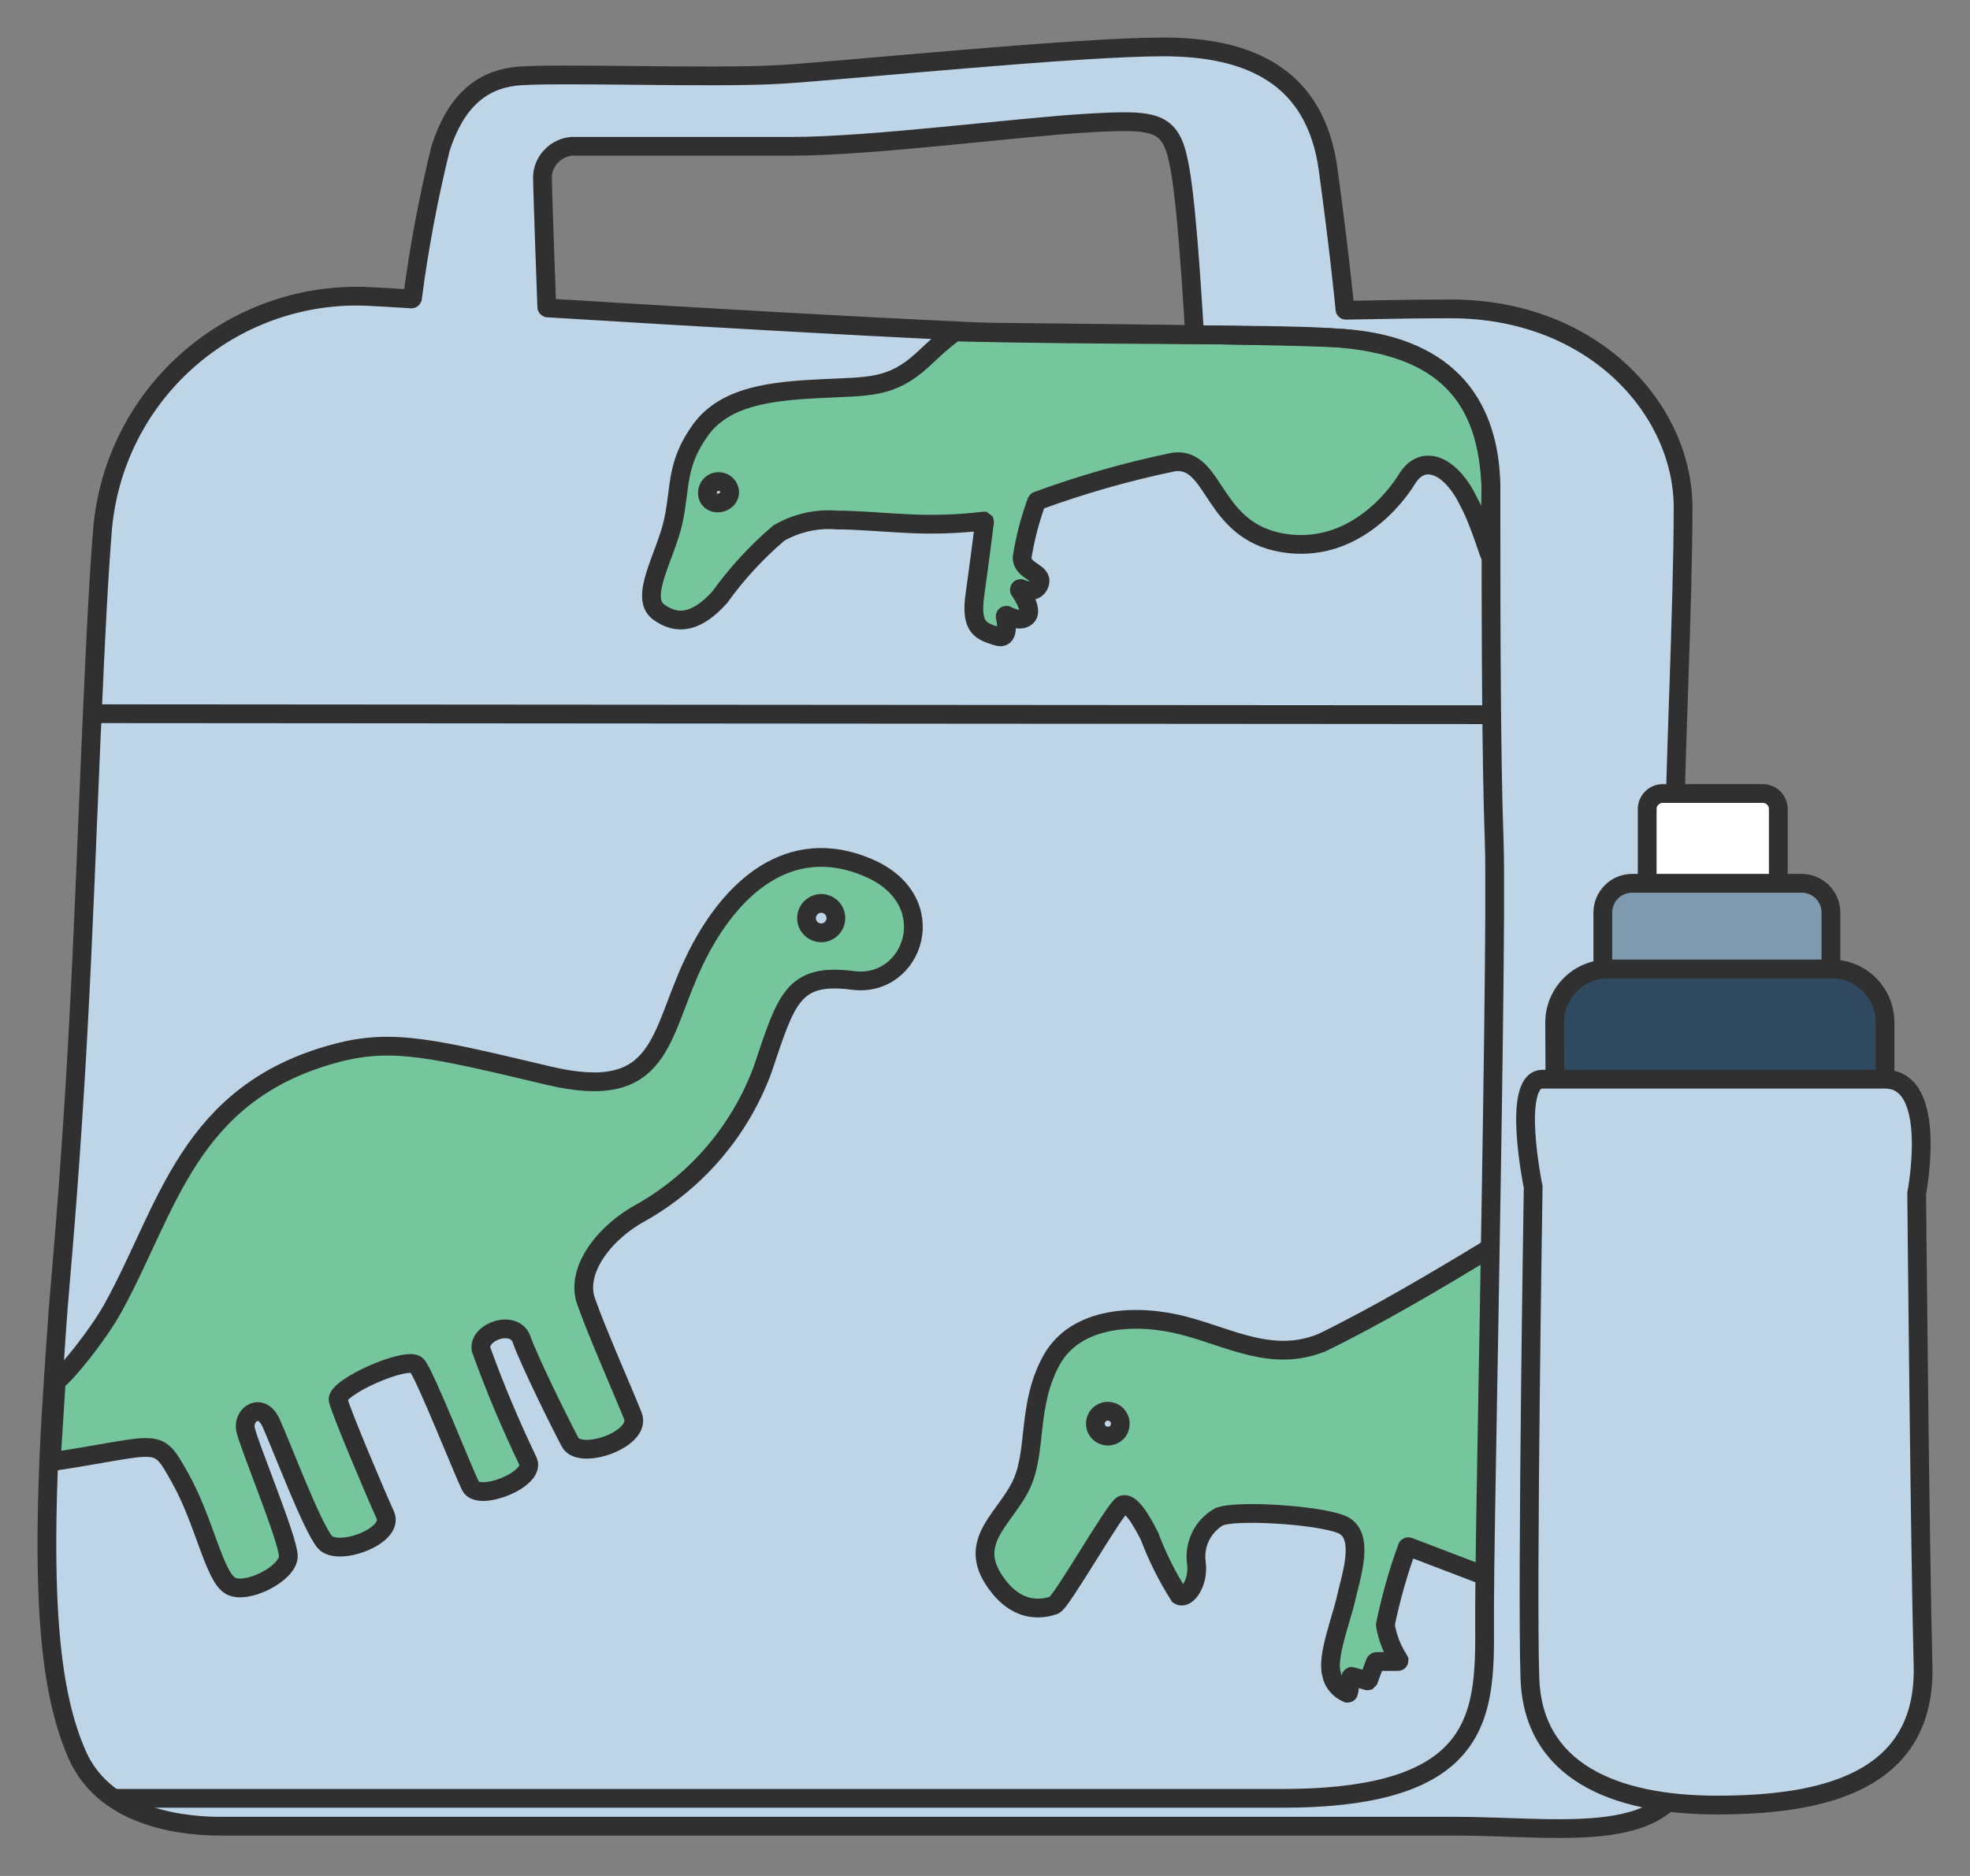 <svg width="42" height="40" viewBox="0 0 42 40" fill="none" xmlns="http://www.w3.org/2000/svg">
<rect x="0" y="0" width="42" height="40" fill="#808080" stroke="none"/>
<g clip-path="url(#clip0_5_720)">
<path d="M35.703 17.943C35.703 16.503 35.883 12.898 35.883 10.822C35.883 8.747 33.992 6.586 30.927 6.586C30.327 6.586 29.564 6.597 28.695 6.615C28.688 6.615 28.684 6.614 28.68 6.609C28.676 6.605 28.674 6.601 28.674 6.597C28.655 6.401 28.557 5.387 28.316 3.615C28.046 1.63 26.646 1 24.8 1C22.954 1 18.093 1.495 16.648 1.586C15.203 1.675 11.688 1.541 10.967 1.63C10.247 1.721 9.709 2.175 9.392 3.166V3.167C9.134 4.217 8.934 5.281 8.794 6.355C8.792 6.359 8.79 6.366 8.786 6.368C8.784 6.372 8.778 6.374 8.774 6.374C8.432 6.351 8.101 6.333 7.773 6.317C6.386 6.274 5.034 6.765 3.996 7.686C2.956 8.606 2.31 9.89 2.187 11.273C2.103 12.306 2.035 13.671 1.968 15.22C1.95 15.605 1.933 15.979 1.917 16.388C1.845 18.062 1.775 19.947 1.671 21.881C1.573 23.698 1.444 25.558 1.282 27.406C1.223 28.069 1.188 28.675 1.147 29.254C0.812 34.101 1.08 36.117 1.642 37.408C2.273 38.852 4.098 38.939 4.708 38.939H31.017C33.452 38.939 36.063 39.479 36.063 37.047C36.063 34.617 35.703 19.384 35.703 17.943ZM11.675 6.566C11.671 6.564 11.665 6.562 11.663 6.558C11.659 6.556 11.657 6.55 11.657 6.546C11.642 6.134 11.565 4.037 11.565 3.75V3.749C11.577 3.586 11.646 3.435 11.762 3.321C11.874 3.204 12.026 3.134 12.187 3.12H16.873C18.584 3.12 21.649 2.715 23.179 2.625C24.71 2.535 24.98 2.58 25.16 3.615C25.323 4.545 25.447 6.817 25.47 7.163C24.34 7.357 12.979 6.644 11.675 6.566Z" fill="#BED5E8" stroke="#303030" stroke-width="0.4"/>
<path d="M31.773 26.608C30.637 27.299 29.37 28.051 28.174 28.633H28.171C27.127 29.051 26.239 28.528 25.242 28.267C24.245 28.006 22.944 28.058 22.421 28.998C21.899 29.938 22.108 30.898 21.794 31.614C21.481 32.332 20.645 32.815 21.168 33.652C21.69 34.487 22.317 34.278 22.474 34.226C22.63 34.174 23.779 32.137 23.936 32.085C24.093 32.032 24.302 32.346 24.51 32.761V32.763C24.675 33.2 24.884 33.618 25.135 34.013C25.137 34.014 25.14 34.017 25.142 34.019C25.298 34.112 25.56 33.751 25.508 33.338C25.479 33.143 25.508 32.946 25.593 32.768C25.676 32.593 25.814 32.445 25.982 32.346H25.985C26.298 32.189 28.075 32.294 28.596 32.502C29.119 32.711 28.805 33.6 28.701 34.069C28.596 34.539 28.283 35.321 28.386 35.688V35.691C28.402 35.781 28.442 35.866 28.502 35.938C28.561 36.011 28.637 36.066 28.722 36.102H28.735C28.736 36.102 28.741 36.102 28.744 36.099C28.746 36.096 28.751 36.095 28.751 36.092C28.753 36.09 28.756 36.085 28.756 36.083L28.8 35.764C28.8 35.762 28.8 35.758 28.803 35.755C28.805 35.753 28.808 35.75 28.81 35.75C28.812 35.747 28.815 35.747 28.817 35.746C28.82 35.746 28.825 35.746 28.826 35.747L29.148 35.838C29.152 35.84 29.159 35.84 29.166 35.838C29.171 35.834 29.175 35.828 29.178 35.824L29.318 35.449C29.32 35.444 29.326 35.437 29.33 35.435C29.337 35.43 29.341 35.427 29.349 35.427H29.805C29.807 35.427 29.812 35.427 29.817 35.425C29.82 35.423 29.824 35.418 29.824 35.415C29.826 35.41 29.829 35.406 29.829 35.404C29.826 35.398 29.826 35.394 29.824 35.392C29.677 35.166 29.579 34.912 29.536 34.648C29.535 34.647 29.535 34.641 29.536 34.639C29.651 34.081 29.807 33.53 30.002 32.993C30.004 32.989 30.009 32.984 30.014 32.982C30.018 32.98 30.026 32.977 30.033 32.98L31.671 33.606M23.884 30.361C23.884 30.43 23.858 30.496 23.808 30.546C23.758 30.593 23.694 30.622 23.623 30.622H23.617C23.566 30.622 23.515 30.605 23.471 30.577C23.428 30.549 23.395 30.508 23.373 30.459C23.355 30.41 23.347 30.358 23.357 30.306C23.369 30.255 23.392 30.206 23.428 30.169C23.466 30.133 23.514 30.107 23.564 30.095C23.616 30.086 23.668 30.09 23.718 30.11C23.765 30.128 23.808 30.162 23.837 30.204C23.867 30.247 23.884 30.299 23.884 30.351V30.361Z" fill="#76C69D"/>
<path d="M31.773 26.608C30.637 27.299 29.37 28.051 28.174 28.633H28.171C27.127 29.051 26.239 28.528 25.242 28.267C24.245 28.006 22.944 28.058 22.421 28.998C21.899 29.938 22.108 30.898 21.794 31.614C21.481 32.332 20.645 32.815 21.168 33.652C21.69 34.487 22.317 34.278 22.474 34.226C22.63 34.174 23.779 32.137 23.936 32.085C24.093 32.032 24.302 32.346 24.51 32.761V32.763C24.675 33.2 24.884 33.618 25.135 34.013C25.137 34.014 25.14 34.017 25.142 34.019C25.298 34.112 25.56 33.751 25.508 33.338C25.479 33.143 25.508 32.946 25.593 32.768C25.676 32.593 25.814 32.445 25.982 32.346H25.985C26.298 32.189 28.075 32.294 28.596 32.502C29.119 32.711 28.805 33.6 28.701 34.069C28.596 34.539 28.283 35.321 28.386 35.688V35.691C28.402 35.781 28.442 35.866 28.502 35.938C28.561 36.011 28.637 36.066 28.722 36.102H28.735C28.736 36.102 28.741 36.102 28.744 36.099C28.746 36.096 28.751 36.095 28.751 36.092C28.753 36.09 28.756 36.085 28.756 36.083L28.8 35.764C28.8 35.762 28.8 35.758 28.803 35.755C28.805 35.753 28.808 35.75 28.81 35.75C28.812 35.747 28.815 35.747 28.817 35.746C28.82 35.746 28.825 35.746 28.826 35.747L29.148 35.838C29.152 35.84 29.159 35.84 29.166 35.838C29.171 35.834 29.175 35.828 29.178 35.824L29.318 35.449C29.32 35.444 29.326 35.437 29.33 35.435C29.337 35.43 29.341 35.427 29.349 35.427H29.805C29.807 35.427 29.812 35.427 29.817 35.425C29.82 35.423 29.824 35.418 29.824 35.415C29.826 35.41 29.829 35.406 29.829 35.404C29.826 35.398 29.826 35.394 29.824 35.392C29.677 35.166 29.579 34.912 29.536 34.648C29.535 34.647 29.535 34.641 29.536 34.639C29.651 34.081 29.807 33.53 30.002 32.993C30.004 32.989 30.009 32.984 30.014 32.982C30.018 32.98 30.026 32.977 30.033 32.98L31.671 33.606M23.884 30.361C23.884 30.43 23.858 30.496 23.808 30.546C23.758 30.593 23.694 30.622 23.623 30.622H23.617C23.566 30.622 23.515 30.605 23.471 30.577C23.428 30.549 23.395 30.508 23.373 30.459C23.355 30.41 23.347 30.358 23.357 30.306C23.369 30.255 23.392 30.206 23.428 30.169C23.466 30.133 23.514 30.107 23.564 30.095C23.616 30.086 23.668 30.09 23.718 30.11C23.765 30.128 23.808 30.162 23.837 30.204C23.867 30.247 23.884 30.299 23.884 30.351V30.361Z" stroke="#303030" stroke-width="0.4"/>
<path d="M15.557 10.507V10.509C15.531 10.777 15.082 10.818 15.082 10.504C15.082 10.44 15.108 10.381 15.154 10.335C15.197 10.291 15.258 10.267 15.32 10.267C15.384 10.267 15.444 10.291 15.488 10.335C15.534 10.381 15.557 10.44 15.557 10.504V10.507ZM28.409 7.199C27.001 7.106 23.504 7.163 20.358 7.076C20.049 7.312 19.968 7.394 19.683 7.66C19.004 8.287 18.534 8.235 17.489 8.287C16.445 8.339 15.453 8.444 14.93 9.175C14.408 9.906 14.512 10.376 14.356 11.108C14.199 11.838 13.62 12.731 14.037 13.045C14.456 13.358 14.878 13.254 15.348 12.731C15.709 12.228 16.131 11.77 16.602 11.368C16.977 11.15 17.408 11.053 17.838 11.088C18.283 11.088 18.774 11.136 19.266 11.16C19.833 11.195 20.4 11.178 20.963 11.112H20.974C20.977 11.114 20.982 11.114 20.985 11.117C20.986 11.122 20.989 11.124 20.989 11.126C20.991 11.131 20.991 11.134 20.989 11.138C20.97 11.292 20.877 12.027 20.785 12.679C20.68 13.415 20.942 13.463 21.259 13.567C21.518 13.653 21.462 13.287 21.43 13.147C21.43 13.142 21.43 13.138 21.433 13.135C21.433 13.13 21.438 13.126 21.44 13.123C21.442 13.121 21.447 13.118 21.451 13.118C21.457 13.118 21.462 13.118 21.464 13.121C21.559 13.17 21.768 13.263 21.892 13.144C22.015 13.025 21.832 12.726 21.736 12.586C21.735 12.582 21.732 12.577 21.735 12.572C21.735 12.568 21.735 12.563 21.739 12.559C21.742 12.553 21.747 12.551 21.751 12.551C21.756 12.548 21.761 12.548 21.765 12.551C21.879 12.598 22.081 12.646 22.157 12.461C22.267 12.195 21.794 12.199 21.791 11.888V11.884C21.855 11.478 21.96 11.079 22.1 10.695C22.105 10.687 22.11 10.683 22.114 10.68C23.067 10.331 24.04 10.053 25.03 9.849C25.058 9.846 25.084 9.844 25.11 9.844C25.918 9.844 25.866 11.318 27.332 11.573C28.847 11.834 29.777 10.574 29.996 10.215C30.338 9.655 30.933 9.919 31.307 10.687C31.307 10.688 31.308 10.69 31.31 10.692C31.567 11.17 31.787 11.968 31.754 11.794L31.787 10.438C31.726 8.45 30.806 7.365 28.409 7.199Z" fill="#76C69D" stroke="#303030" stroke-width="0.4"/>
<path d="M2.113 15.218L31.803 15.239" stroke="#303030" stroke-width="0.4" stroke-linecap="round" stroke-linejoin="round"/>
<path d="M20.199 7.074C20.199 7.074 27.415 7.133 28.629 7.213C30.695 7.356 31.787 8.471 31.787 10.438V10.72C31.787 11.856 31.787 13.599 31.802 15.238C31.806 15.623 31.811 15.999 31.817 16.364C31.827 16.938 31.839 17.477 31.856 17.939C31.898 19.187 31.813 24.264 31.743 28.343V28.355L31.729 29.112C31.688 31.442 31.653 33.456 31.651 34.242V34.563C31.658 35.648 31.662 36.671 30.95 37.385C30.306 38.032 29.128 38.345 27.346 38.345H2.438" stroke="#303030" stroke-width="0.4" stroke-linecap="round" stroke-linejoin="round"/>
<path d="M35.453 16.919H37.582C37.67 16.919 37.753 16.954 37.817 17.016C37.878 17.079 37.913 17.163 37.913 17.251V19.645H35.118V17.251C35.118 17.163 35.152 17.079 35.216 17.016C35.277 16.954 35.361 16.919 35.449 16.919H35.453Z" fill="white" stroke="#303030" stroke-width="0.4"/>
<path d="M34.795 18.834H38.412C38.578 18.834 38.735 18.9 38.852 19.017C38.969 19.134 39.035 19.291 39.035 19.457V21.2H34.172V19.457C34.172 19.291 34.238 19.134 34.355 19.017C34.471 18.9 34.631 18.834 34.795 18.834Z" fill="#7F99AE" stroke="#303030" stroke-width="0.4"/>
<path d="M34.291 20.66H39.047C39.35 20.66 39.64 20.781 39.855 20.994C40.07 21.209 40.188 21.499 40.188 21.802V23.071L33.151 23.065L33.145 21.794C33.147 21.491 33.27 21.203 33.485 20.99C33.699 20.777 33.991 20.659 34.291 20.66Z" fill="#2F4960" stroke="#303030" stroke-width="0.4"/>
<path d="M32.687 25.311C32.687 25.311 32.551 33.823 32.617 35.783C32.682 37.743 34.377 38.488 36.607 38.488C38.838 38.488 41.064 38.014 40.999 35.513C40.933 33.012 40.863 25.445 40.863 25.445C40.863 25.445 41.339 23.011 40.188 23.011H32.887C32.212 23.011 32.687 25.311 32.687 25.311Z" fill="#BED5E8" stroke="#303030" stroke-width="0.4"/>
<path d="M1.09 31.17C3.467 30.809 3.327 30.605 3.836 31.506C4.35 32.415 4.564 33.606 4.907 33.809C5.249 34.012 6.151 33.549 6.147 33.18C6.142 32.811 5.297 30.8 5.234 30.476C5.171 30.152 5.574 29.888 5.778 30.337C5.984 30.784 6.649 32.555 6.924 32.878C7.198 33.201 8.42 32.752 8.214 32.303C8.009 31.856 7.28 30.129 7.21 29.856C7.14 29.584 8.71 28.893 8.891 29.116C9.073 29.341 9.865 31.35 10.032 31.688C10.199 32.026 11.419 31.551 11.259 31.162C10.884 30.381 10.547 29.583 10.254 28.767C10.197 28.391 10.969 28.122 11.122 28.564C11.276 29.005 11.943 30.356 12.155 30.752C12.367 31.148 13.691 30.687 13.492 30.188C13.294 29.688 12.723 28.402 12.493 27.741C12.263 27.079 12.896 26.261 13.698 25.838C14.877 25.161 15.78 24.092 16.254 22.818C16.767 21.3 16.893 20.737 18.188 20.905C19.482 21.073 20.144 19.181 18.49 18.493C16.842 17.8 15.565 18.904 14.804 20.489C14.042 22.076 14.147 23.517 11.695 22.935C9.242 22.354 8.37 22.135 7.17 22.454C4.006 23.293 3.579 25.779 2.404 27.897C2.09 28.462 1.404 29.319 1.2 29.449L1.09 31.17ZM17.467 19.887C17.406 19.879 17.35 19.853 17.302 19.813C17.255 19.771 17.221 19.719 17.205 19.657C17.188 19.597 17.192 19.536 17.212 19.476C17.231 19.418 17.267 19.366 17.317 19.329C17.365 19.29 17.425 19.269 17.488 19.262C17.549 19.259 17.611 19.274 17.664 19.305C17.718 19.335 17.763 19.382 17.788 19.438C17.818 19.492 17.826 19.555 17.819 19.617C17.808 19.699 17.764 19.775 17.7 19.824C17.634 19.876 17.55 19.898 17.467 19.887Z" fill="#76C69D" stroke="#303030" stroke-width="0.4"/>
</g>
<defs>
<clipPath id="clip0_5_720">
<rect width="42" height="39.99" fill="white"/>
</clipPath>
</defs>
</svg>
